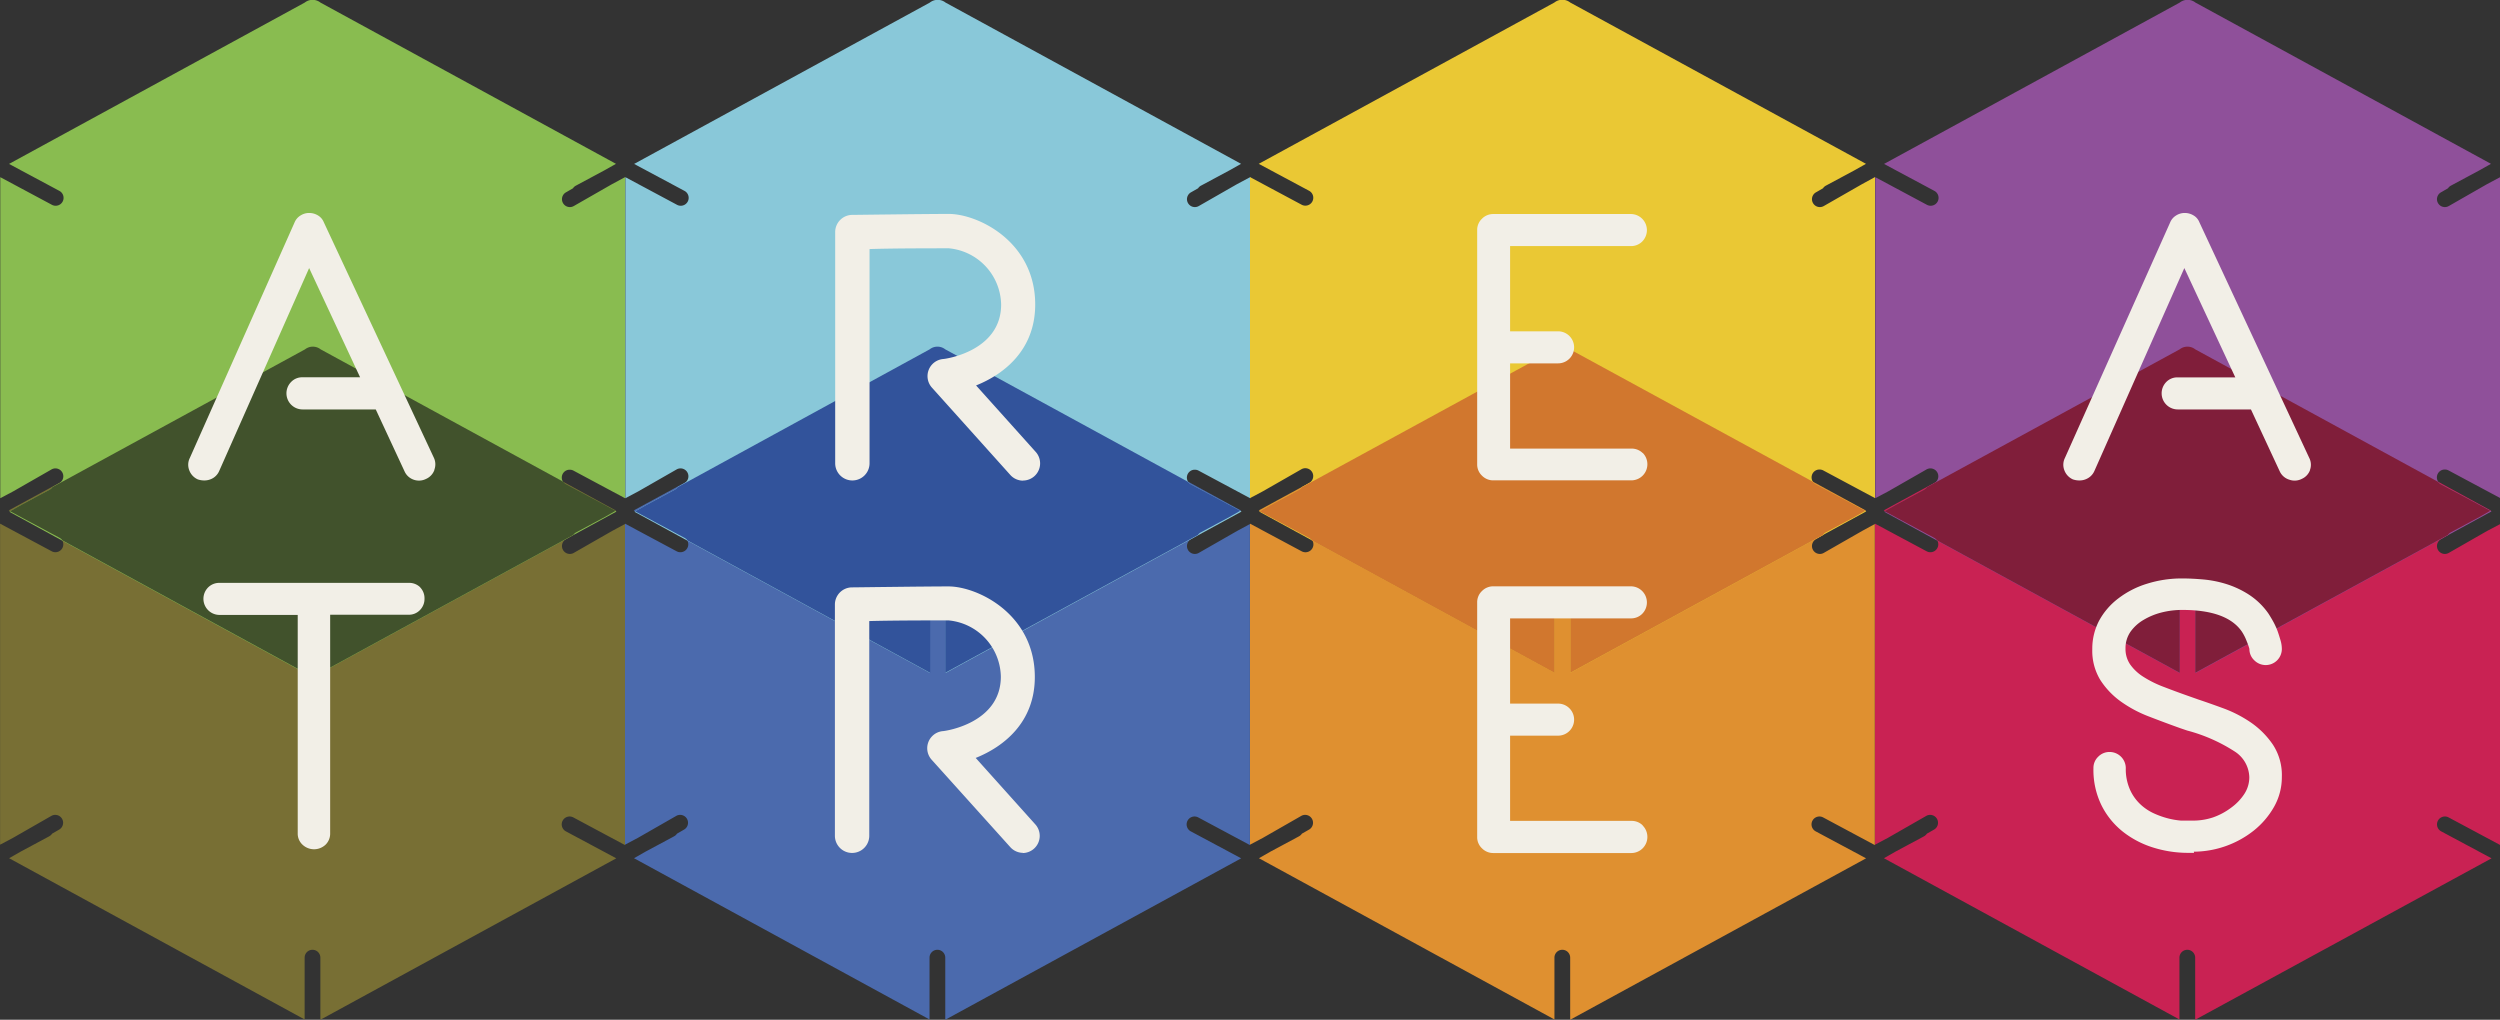 <svg id="Layer_1" data-name="Layer 1" xmlns="http://www.w3.org/2000/svg" viewBox="0 0 260.48 106.25"><rect x="0" y="0" width="260.48" height="106.25" fill="#333333" stroke="none"/><defs><style>.cls-1{fill:#df9030}.cls-2{fill:#c92253}.cls-3{fill:#786f34}.cls-4{fill:#4b6aad}.cls-5{fill:#89bc50}.cls-6{fill:#89c8d9}.cls-7{fill:#eac834}.cls-8{fill:#8f509a}.cls-9{fill:#41522c}.cls-10{fill:#32539b}.cls-11{fill:#d1772e}.cls-12{fill:#801e3a}.cls-13{fill:#f2efe7}</style></defs><title>areatres</title><path class="cls-1" d="M543.42 283.14l-4 2.29a.82.82 0 1 1-.81-1.43l.73-.42a.83.83 0 0 1 .29-.27l3-1.61 1.19-.68L513 264.23a1.32 1.32 0 0 0-1.63 0L480.55 281l5.25 2.81a.82.82 0 0 1-.39 1.55.83.83 0 0 1-.39-.1l-5.38-2.88v33.45l1.34-.71 4-2.29a.82.82 0 0 1 .81 1.43l-.74.42a.86.86 0 0 1-.29.27l-3 1.61-1.19.68 30.79 16.8v-6.44a.82.82 0 1 1 1.64 0v6.47l30.83-16.82-5.25-2.81a.82.82 0 0 1 .78-1.45l5.38 2.88v-33.45z" transform="translate(-349.4 -227.82)"/><path class="cls-2" d="M608.54 283.14l-4 2.29a.82.82 0 1 1-.81-1.43l.73-.42a.8.8 0 0 1 .29-.27l3-1.61 1.19-.68-30.79-16.8a1.32 1.32 0 0 0-1.63 0L545.67 281l5.25 2.81a.82.82 0 0 1-.78 1.45l-5.38-2.88v33.45l1.34-.71 4-2.29a.82.82 0 0 1 .81 1.43l-.74.42a.89.89 0 0 1-.29.27l-3 1.61-1.19.68 30.79 16.8v-6.44a.82.82 0 1 1 1.64 0v6.47L609 317.25l-5.25-2.81a.82.82 0 0 1 .78-1.45l5.38 2.88v-33.45z" transform="translate(-349.4 -227.82)"/><path class="cls-3" d="M413.18 283.14l-4 2.29a.82.82 0 1 1-.81-1.43l.73-.42a.79.79 0 0 1 .29-.27l3-1.61 1.19-.68-30.79-16.8a1.32 1.32 0 0 0-1.63 0L350.31 281l5.25 2.81a.82.82 0 0 1 .34 1.11.82.82 0 0 1-1.11.34l-5.38-2.88v33.45l1.34-.71 4-2.29a.82.82 0 1 1 .81 1.43l-.73.42a.87.87 0 0 1-.29.27l-3 1.61-1.19.68 30.79 16.8v-6.44a.82.82 0 1 1 1.64 0v6.47l30.83-16.82-5.25-2.81a.82.82 0 0 1 .78-1.45l5.38 2.88v-33.45z" transform="translate(-349.4 -227.82)"/><path class="cls-4" d="M478.3 283.14l-4 2.29a.82.82 0 0 1-.81-1.43l.74-.42a.79.79 0 0 1 .29-.27l3-1.61 1.19-.68-30.79-16.8a1.32 1.32 0 0 0-1.63 0L415.43 281l5.25 2.81a.82.82 0 1 1-.78 1.45l-5.38-2.88v33.45l1.34-.71 4-2.29a.82.82 0 0 1 .81 1.43l-.73.42a.86.86 0 0 1-.29.27l-3 1.61-1.19.68 30.79 16.8v-6.44a.82.82 0 1 1 1.64 0v6.47l30.83-16.82-5.25-2.81a.82.82 0 0 1 .78-1.45l5.38 2.88v-33.45z" transform="translate(-349.4 -227.82)"/><path class="cls-5" d="M413.18 247l-4 2.29a.82.82 0 1 1-.81-1.43l.73-.42a.81.81 0 0 1 .29-.27l3-1.61 1.19-.67-30.79-16.8a1.32 1.32 0 0 0-1.64 0l-30.81 16.81 5.25 2.81a.82.82 0 1 1-.78 1.45l-5.38-2.88v33.45l1.34-.71 4-2.29a.82.82 0 1 1 .81 1.43l-.73.42a.82.82 0 0 1-.29.27l-3 1.61-1.19.68 30.79 16.8v-6.47a.82.82 0 0 1 1.64 0v6.47l30.83-16.82-5.25-2.81a.82.82 0 0 1 .39-1.55.81.81 0 0 1 .39.1l5.38 2.88v-33.47z" transform="translate(-349.4 -227.82)"/><path class="cls-6" d="M478.3 247l-4 2.29a.82.82 0 0 1-.81-1.43l.74-.42a.81.81 0 0 1 .29-.27l3-1.61 1.19-.67-30.79-16.8a1.32 1.32 0 0 0-1.64 0l-30.81 16.81 5.25 2.81a.82.82 0 1 1-.78 1.45l-5.38-2.88v33.45l1.34-.71 4-2.29a.82.82 0 0 1 .81 1.43l-.73.42a.81.81 0 0 1-.29.27l-3 1.61-1.19.68 30.79 16.8v-6.47a.82.82 0 0 1 1.64 0v6.47l30.83-16.82-5.25-2.81a.82.82 0 0 1 .39-1.55.81.81 0 0 1 .39.1l5.38 2.88v-33.47z" transform="translate(-349.4 -227.82)"/><path class="cls-7" d="M543.42 247l-4 2.29a.82.82 0 0 1-.81-1.43l.73-.42a.85.85 0 0 1 .29-.27l3-1.61 1.19-.67L513 228.08a1.32 1.32 0 0 0-1.64 0l-30.81 16.81 5.25 2.81a.82.82 0 1 1-.78 1.45l-5.38-2.88v33.45L481 279l4-2.29a.82.82 0 0 1 .81 1.43l-.74.42a.81.81 0 0 1-.29.27l-3 1.61-1.19.68 30.79 16.8v-6.47a.82.82 0 0 1 1.64 0v6.47l30.83-16.82-5.25-2.81a.82.82 0 0 1 .39-1.55.81.81 0 0 1 .39.1l5.38 2.88v-33.45z" transform="translate(-349.4 -227.82)"/><path class="cls-8" d="M608.54 247l-4 2.29a.82.82 0 0 1-.81-1.43l.73-.42a.82.82 0 0 1 .29-.27l3-1.61 1.19-.67-30.79-16.8a1.32 1.32 0 0 0-1.64 0L545.7 244.9l5.25 2.81a.82.82 0 1 1-.78 1.45l-5.38-2.88v33.45l1.34-.71 4-2.29a.82.82 0 0 1 .81 1.43l-.74.42a.83.83 0 0 1-.29.27l-3 1.61-1.19.68 30.79 16.8v-6.47a.82.82 0 0 1 1.64 0v6.47L609 281.1l-5.25-2.81a.82.82 0 0 1 .39-1.55.8.8 0 0 1 .39.1l5.38 2.88v-33.45z" transform="translate(-349.4 -227.82)"/><path class="cls-9" d="M382 290.62a.82.82 0 0 1 .82.82v6.47l26.31-14.35a.82.82 0 0 1 .28-.26l3-1.61 1.14-.65-5.16-2.76a.81.81 0 0 1-.29-.26l-25.29-13.8a1.32 1.32 0 0 0-1.63 0l-26.31 14.35a.82.82 0 0 1-.28.26l-3 1.61-1.14.65 5.16 2.77a.8.8 0 0 1 .29.26l25.29 13.8v-6.47a.82.82 0 0 1 .82-.82" transform="translate(-349.4 -227.82)"/><path class="cls-10" d="M447.08 290.62a.82.82 0 0 1 .82.82v6.47l26.31-14.35a.81.81 0 0 1 .28-.26l3-1.61 1.14-.65-5.16-2.76a.81.81 0 0 1-.29-.26l-25.29-13.8a1.32 1.32 0 0 0-1.63 0L420 278.58a.83.83 0 0 1-.28.26l-3 1.61-1.14.65 5.16 2.77a.8.8 0 0 1 .29.26l25.29 13.8v-6.47a.82.82 0 0 1 .82-.82" transform="translate(-349.4 -227.82)"/><path class="cls-11" d="M512.2 290.62a.82.82 0 0 1 .82.82v6.47l26.31-14.35a.8.8 0 0 1 .28-.26l3-1.61 1.14-.65-5.16-2.76a.83.83 0 0 1-.29-.26L513 264.23a1.32 1.32 0 0 0-1.63 0l-26.31 14.35a.8.8 0 0 1-.28.26l-3 1.61-1.14.65 5.16 2.77a.8.8 0 0 1 .29.26l25.29 13.8v-6.47a.82.82 0 0 1 .82-.82" transform="translate(-349.4 -227.82)"/><path class="cls-12" d="M577.32 290.62a.82.82 0 0 1 .82.82v6.47l26.31-14.35a.8.8 0 0 1 .28-.26l3-1.61 1.14-.65-5.16-2.76a.81.81 0 0 1-.29-.26l-25.29-13.8a1.32 1.32 0 0 0-1.63 0l-26.31 14.35a.82.82 0 0 1-.28.26l-3 1.61-1.14.65 5.16 2.77a.81.81 0 0 1 .29.26l25.29 13.8v-6.47a.82.82 0 0 1 .82-.82" transform="translate(-349.4 -227.82)"/><path class="cls-13" d="M394.66 276.79a1.61 1.61 0 0 1-.87.93 1.64 1.64 0 0 1-1.29.08 1.61 1.61 0 0 1-.95-.87l-3-6.45h-7.63a1.68 1.68 0 0 1-1.2-2.85 1.59 1.59 0 0 1 1.2-.5h6l-5.31-11.38-9.37 21.14a1.61 1.61 0 0 1-.64.74 1.76 1.76 0 0 1-.91.25 2.14 2.14 0 0 1-.68-.11 1.67 1.67 0 0 1-.89-.95 1.58 1.58 0 0 1 .06-1.29L380.09 251a1.53 1.53 0 0 1 .61-.72 1.66 1.66 0 0 1 .91-.27 1.77 1.77 0 0 1 .91.25 1.45 1.45 0 0 1 .61.7l11.46 24.52a1.6 1.6 0 0 1 .07 1.27m-1.5 12.25a1.63 1.63 0 0 1 .47 1.2 1.64 1.64 0 0 1-.47 1.18 1.59 1.59 0 0 1-1.2.49h-8.16v22.77a1.61 1.61 0 0 1-.48 1.19 1.75 1.75 0 0 1-2.4 0 1.57 1.57 0 0 1-.5-1.19v-22.75h-8.16a1.68 1.68 0 0 1-1.18-2.86 1.64 1.64 0 0 1 1.18-.48H392a1.63 1.63 0 0 1 1.2.48M456 277.9a1.79 1.79 0 0 1-1.33-.59l-8.15-9.08a1.79 1.79 0 0 1 1.12-3c.24 0 6.07-.81 6.07-5.68a6 6 0 0 0-5.45-5.86c-1.63 0-5.85 0-8.26.08v22.32a1.79 1.79 0 0 1-3.58 0V252a1.79 1.79 0 0 1 1.77-1.79c.31 0 7.72-.1 10.07-.1 3 0 9 2.85 9 9.44 0 4.69-3.19 7.24-6.16 8.43l6.2 6.91a1.79 1.79 0 0 1-1.33 3m.03 38.79a1.79 1.79 0 0 1-1.33-.59l-8.18-9.09a1.79 1.79 0 0 1 1.12-3c.24 0 6.07-.81 6.07-5.68a6 6 0 0 0-5.45-5.86c-1.63 0-5.85 0-8.26.07v22.37a1.79 1.79 0 0 1-3.58 0v-24.09a1.79 1.79 0 0 1 1.76-1.79c.31 0 7.72-.1 10.07-.1 3 0 9 2.85 9 9.44 0 4.69-3.19 7.24-6.16 8.43l6.2 6.91a1.79 1.79 0 0 1-1.33 3m64.62-41.7a1.68 1.68 0 0 1-1.18 2.87H505a1.63 1.63 0 0 1-1.19-.49 1.6 1.6 0 0 1-.5-1.18v-24.41a1.6 1.6 0 0 1 .5-1.18 1.63 1.63 0 0 1 1.19-.49h14.32a1.68 1.68 0 0 1 1.18 2.87 1.63 1.63 0 0 1-1.18.47h-12.58v8.88h5a1.67 1.67 0 0 1 0 3.34h-5v8.88h12.64a1.64 1.64 0 0 1 1.18.47m-.01 38.8a1.68 1.68 0 0 1-1.18 2.87H505a1.64 1.64 0 0 1-1.19-.49 1.59 1.59 0 0 1-.5-1.18v-24.45a1.6 1.6 0 0 1 .5-1.18 1.64 1.64 0 0 1 1.19-.49h14.32a1.68 1.68 0 0 1 1.18 2.87 1.63 1.63 0 0 1-1.18.47h-12.58v8.88h5a1.67 1.67 0 0 1 0 3.34h-5v8.88h12.64a1.63 1.63 0 0 1 1.18.47m69.53-37.03a1.6 1.6 0 0 1-.87.93 1.63 1.63 0 0 1-1.29.08 1.61 1.61 0 0 1-1-.87l-3-6.45h-7.63a1.68 1.68 0 0 1-1.2-2.85 1.6 1.6 0 0 1 1.2-.49h6l-5.31-11.39-9.37 21.14a1.62 1.62 0 0 1-.65.74 1.75 1.75 0 0 1-.91.25 2.15 2.15 0 0 1-.68-.11 1.68 1.68 0 0 1-.89-.95 1.59 1.59 0 0 1 .06-1.29L575.51 251a1.53 1.53 0 0 1 .61-.72 1.66 1.66 0 0 1 .91-.27 1.76 1.76 0 0 1 .91.25 1.42 1.42 0 0 1 .61.7L590 275.52a1.58 1.58 0 0 1 .08 1.27M578 316.68h-.64a12.07 12.07 0 0 1-3.54-.53 9.78 9.78 0 0 1-3.15-1.61 8.16 8.16 0 0 1-2.28-2.75 8.37 8.37 0 0 1-.87-3.94 1.6 1.6 0 0 1 .49-1.18 1.64 1.64 0 0 1 1.21-.5 1.69 1.69 0 0 1 1.67 1.67 5.29 5.29 0 0 0 .44 2.26 4.75 4.75 0 0 0 1.1 1.54 5.19 5.19 0 0 0 1.44.95 8.83 8.83 0 0 0 1.5.52 8.28 8.28 0 0 0 1.27.21H578a6.57 6.57 0 0 0 2-.34 6.89 6.89 0 0 0 1.86-1 5.44 5.44 0 0 0 1.37-1.42 3.18 3.18 0 0 0 .53-1.76 3.28 3.28 0 0 0-1.46-2.64 17.15 17.15 0 0 0-5-2.22l-.68-.23q-1.6-.57-3.25-1.21a13 13 0 0 1-3-1.59 8.26 8.26 0 0 1-2.14-2.25 5.85 5.85 0 0 1-.83-3.21 6.27 6.27 0 0 1 .7-2.94 7.24 7.24 0 0 1 2-2.33 9.49 9.49 0 0 1 3-1.54 12 12 0 0 1 3.69-.55q1 0 2.23.11a11.49 11.49 0 0 1 2.4.49 9.7 9.7 0 0 1 2.32 1.1 7.42 7.42 0 0 1 2 1.94c.15.23.32.51.5.83a7.61 7.61 0 0 1 .46 1c.13.36.23.7.32 1a3.26 3.26 0 0 1 .13.87 1.68 1.68 0 0 1-2.88 1.18 1.6 1.6 0 0 1-.5-1.18 6.75 6.75 0 0 0-.29-.82 4.93 4.93 0 0 0-.51-1q-1.56-2.24-6.19-2.24a8.71 8.71 0 0 0-2.14.26 7 7 0 0 0-1.9.78 4.37 4.37 0 0 0-1.37 1.25 3 3 0 0 0-.51 1.73 2.86 2.86 0 0 0 .48 1.65 4.81 4.81 0 0 0 1.37 1.29 11.32 11.32 0 0 0 2.19 1.08q1.29.5 2.89 1.06l.65.23q1.14.38 2.64.93a13 13 0 0 1 2.86 1.48 8.82 8.82 0 0 1 2.28 2.3 5.78 5.78 0 0 1 .93 3.34 6.27 6.27 0 0 1-.82 3.15 8.58 8.58 0 0 1-2.13 2.48 10.17 10.17 0 0 1-6.22 2.18" transform="translate(-349.4 -227.82)"/></svg>